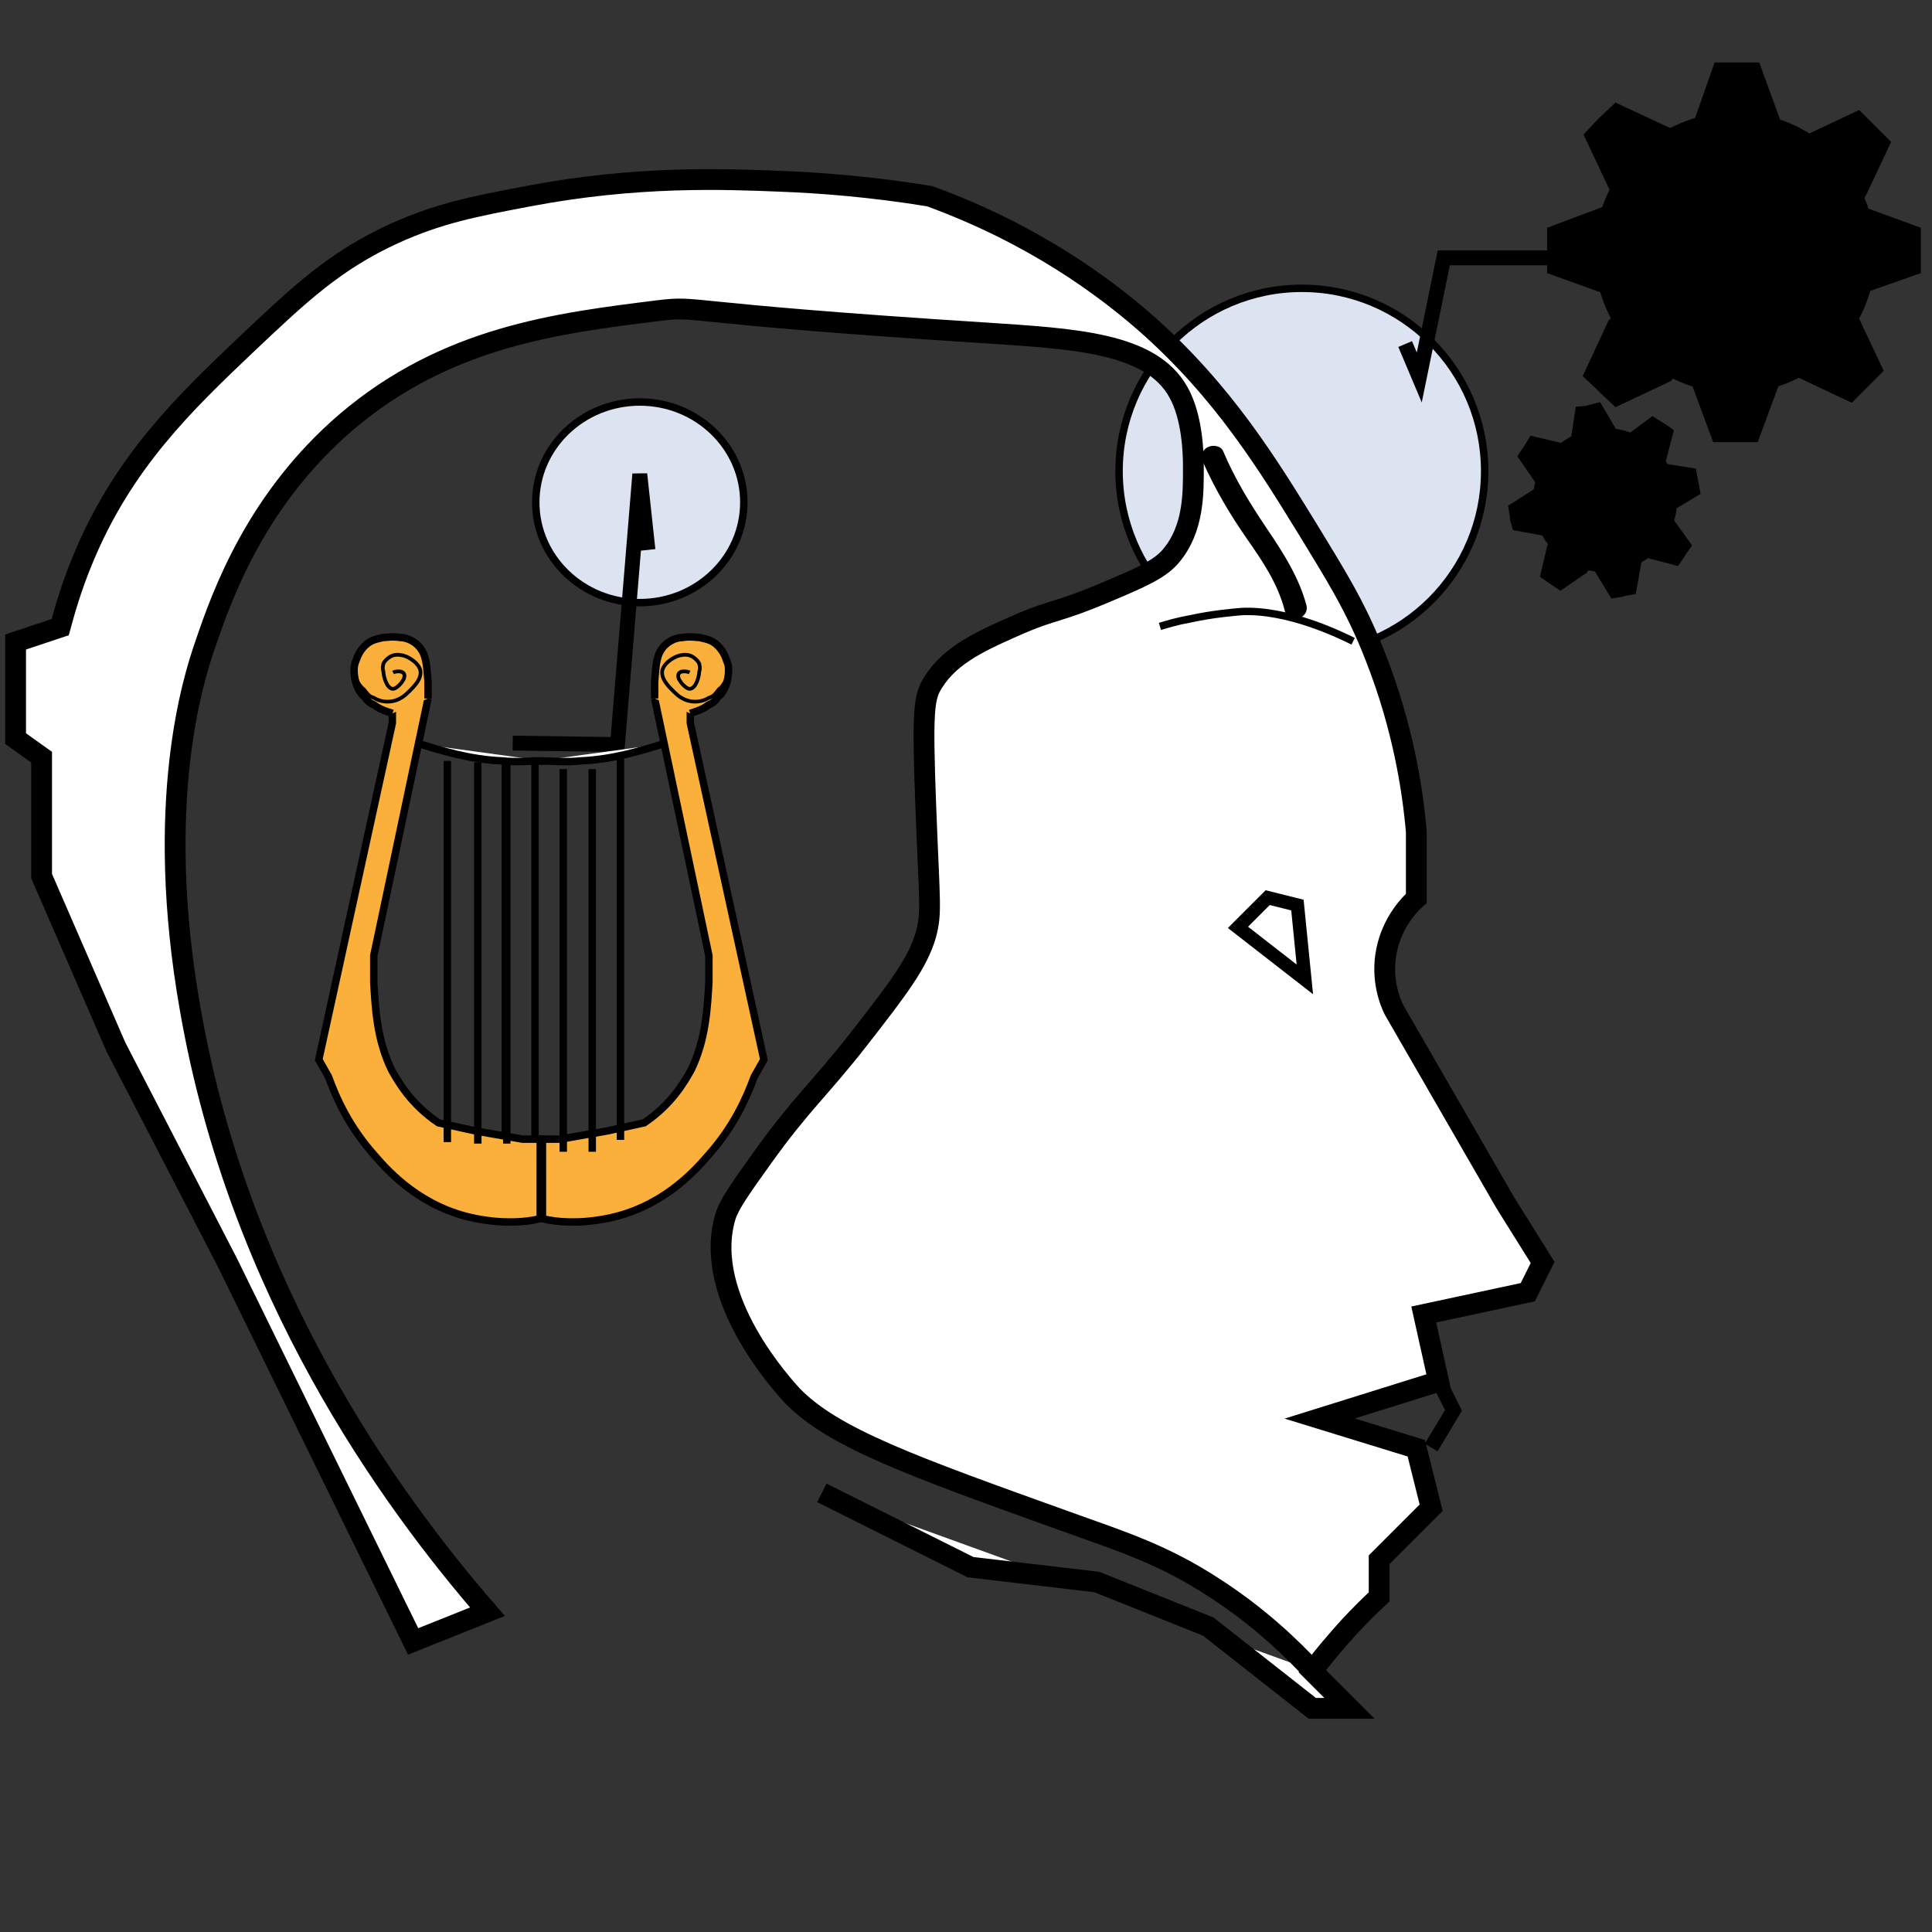 <?xml version="1.0" encoding="utf-8"?>
<!-- Generator: Adobe Illustrator 24.3.0, SVG Export Plug-In . SVG Version: 6.00 Build 0)  -->
<svg version="1.1" id="Layer_1" xmlns="http://www.w3.org/2000/svg" xmlns:xlink="http://www.w3.org/1999/xlink" x="0px" y="0px"
	 viewBox="0 0 260 260" style="enable-background:new 0 0 260 260;" xml:space="preserve">
<rect x="0" y="0" width="260" height="260" fill="#333333" stroke="none"/>
<style type="text/css">
	.st0{fill:#DCE4F2;stroke:#000000;stroke-miterlimit:10;}
	.st1{fill:#FFFFFF;stroke:#000000;stroke-width:2.8;stroke-miterlimit:10;}
	.st2{fill:#FFFFFF;stroke:#000000;stroke-width:1.8;stroke-miterlimit:10;}
	.st3{fill:none;stroke:#000000;stroke-width:2;stroke-miterlimit:10;}
	.st4{fill:#FFFFFF;}
	.st5{fill:none;stroke:#000000;stroke-miterlimit:10;}
	.st6{fill:#FBB03B;stroke:#000000;stroke-miterlimit:10;}
	.st7{fill:none;stroke:#000000;stroke-width:0.5;stroke-miterlimit:10;}
	.st8{fill:#FFFFFF;stroke:#000000;stroke-miterlimit:10;}
	.st9{fill:#00954C;stroke:#000000;stroke-linecap:round;}
	.st10{fill:#00954C;stroke:#000000;stroke-width:0.5;stroke-miterlimit:10;}
	.st11{stroke:#000000;stroke-miterlimit:10;}
</style>
<circle class="st0" cx="175.2" cy="63.4" r="24.6"/>
<path class="st1" d="M110.6,200.9l20,10l17,2l15,6l14,11h5l-5-5c1.4-1.9,3.1-3.9,5-6c1.4-1.5,2.7-2.8,4-4v-5l7-7l-2-8l-13-4l16-5
	l-2-9l14-3l2-4l-5-8l-15-26c-0.5-1-1.8-4.1-1-8s3.2-6.3,4-7v-9c-0.5-5.7-1.8-14.1-5.5-23.5c-2.7-7-5.8-11.7-9-17
	c-5.3-8.6-11.4-18.7-22-28c-5.5-4.8-15-11.9-29-17c-8-1.3-14.8-1.8-20-2c-7.5-0.3-19.3-0.8-34,2c-7.4,1.4-12,2.3-18,5
	c-8.1,3.7-12.8,8.2-20,15c-8.2,7.8-16.6,15.8-22,29c-1.5,3.6-2.4,6.8-3,9l-6,2v13l3.5,2.5v16l10,23l15,29l25,51l10-4
	c-13.1-15.1-33.4-43.1-40-81.1c-4.9-27.7,0.4-44.4,2-49c2.4-7.1,7-19.7,19-30c13.5-11.5,28.4-13.3,42-15c5.9-0.7,1.7,0.3,44,3
	c12,0.8,22.3,1.3,26,8c1.9,3.4,2,8.3,2,10c0,3.5,0.1,8.3-3,12c-1.5,1.8-4,2.9-9,5c-5.9,2.5-7,2.3-11,4c-5.5,2.4-9.6,4.2-12,8
	c-1.3,2-1.5,3.8-1,17c0.5,13,0.8,14,0,17c-1.1,3.8-3.7,7.2-9,14s-7.7,8.6-13,16c-3,4.2-4.5,6.3-5,8c-3.2,11,8.2,23.1,9,24
	c5.5,5.7,16.1,9.5,37,17c7.5,2.7,13,4.4,20,9c6,3.9,10.3,8.1,13,11"/>
<polygon class="st2" points="174.6,121.8 175.6,131.8 166.6,124.8 170.6,120.8 "/>
<ellipse class="st0" cx="86.1" cy="67.6" rx="14" ry="13.5"/>
<polyline class="st3" points="192.6,194.8 195.6,189.8 193.6,185.8 "/>
<polyline class="st3" points="214,34.7 194.3,34.7 191,50.8 189.1,46.3 "/>
<g>
	<g>
		<path d="M161.9,62.2c1.6,3.6,3.6,7,5.9,10.3c2.1,3,4.2,6.1,5.1,9.7c0.5,1.9,3.4,1.1,2.9-0.8c-1-3.7-3.1-7-5.2-10.1
			c-2.3-3.4-4.4-6.8-6-10.6c-0.3-0.7-1.4-0.9-2.1-0.5C161.7,60.6,161.6,61.5,161.9,62.2L161.9,62.2z"/>
	</g>
</g>
<path class="st4" d="M174.1,154.3c-3-0.2-5.8-0.7-10-2c-3.2-1-7.5-2.5-12.5-4.8c0.3,0.1,0.7,0.2,1,0.3l3-10l-8-2
	c-3.4-0.9-6.3-0.4-7,1c-0.9,1.9,1.9,4.9,3,6c2.4,2.5,5.1,3.8,7.5,4.6l-4,6.9l-1,4v1c4,3.3,7.8,4.5,10,5c4.3,1,7.9,0.5,12,0
	c3.8-0.5,6.9-1.3,9-2l1-8C177.1,154.4,175.8,154.4,174.1,154.3z"/>
<path class="st5" d="M156.1,84.3c1-0.3,2.3-0.7,4-1c3.2-0.7,5.9-0.9,7-1c6.2-0.3,13.2,3.1,15,4"/>
<polyline class="st3" points="69,100 83.1,100.2 86.1,63.8 87.2,74 "/>
<path class="st6" d="M57.6,94l-7.3,34.6c0,0.9,0,2.1,0,3.6c0.2,3.4,0.4,7.7,2.4,11.8c0.9,1.6,2.6,4.6,6.3,7.1l5,1.1l6.3,1.1h2.4V164
	c-1.9,0.5-5,0.7-8.6,0c-7.3-1.4-11.7-6.2-13.6-8.4c-3.5-3.9-5.2-7.7-6.3-10.7l-1.3-2.3l9.9-45.3V95"/>
<path class="st6" d="M57.6,94c0-0.7,0-1.4,0-2.3c-0.2-2.3-0.2-3.6-1.3-4.8c-0.9-0.9-1.9-1.1-2.4-1.1c-1.1-0.2-1.9,0-2.4,0
	C50.9,86,50,86,49.1,86.9s-1.1,1.8-1.3,2.3s-0.2,1.4,0,2.3c0.2,1.1,0.9,2.1,1.3,2.3c0.4,0.7,0.9,0.9,1.3,1.1
	c0.9,0.7,1.9,0.9,2.4,1.1"/>
<path class="st7" d="M47.7,90.5c0.2,0.7,0.4,1.6,1.3,2.3c0.4,0.5,0.6,0.9,1.3,1.1c1.1,0.7,2.6,0.7,3.7,0c0.4-0.2,0.9-0.7,1.3-1.1
	c0.9-0.9,1.3-1.6,1.3-2.3c0-1.1-1.5-2.1-2.4-2.3c-0.2,0-0.6-0.2-1.3,0c-0.6,0.2-1.1,0.7-1.3,1.1c0,0.2-0.2,0.5,0,1.1
	c0,0.5,0.4,2.3,1.3,2.3c0.4,0,1.1-0.7,1.3-1.1c0.2-0.2,0.4-0.9,0-1.1c-0.2-0.2-0.9-0.2-1.3,0"/>
<path class="st8" d="M57.6,101.2"/>
<path class="st8" d="M73.2,102.4c-1.5,0-3.9,0.2-5.6,0c-4.5-0.2-8.2-1.4-11.2-2.3"/>
<line class="st5" x1="60.2" y1="153.7" x2="60.2" y2="102.4"/>
<line class="st5" x1="64.3" y1="153.9" x2="64.3" y2="102.6"/>
<line class="st5" x1="68.2" y1="153.9" x2="68.2" y2="102.6"/>
<line class="st5" x1="68" y1="152.7" x2="68" y2="102.4"/>
<line class="st5" x1="72" y1="153.4" x2="72" y2="101.9"/>
<path class="st6" d="M88.1,94l7.3,34.6c0,0.9,0,2.1,0,3.6c-0.2,3.4-0.4,7.7-2.4,11.8c-0.9,1.6-2.6,4.6-6.3,7.1l-5,1.1l-6.3,1.1H73
	V164c1.9,0.5,5,0.7,8.6,0c7.3-1.4,11.7-6.2,13.6-8.4c3.5-3.9,5.2-7.7,6.3-10.7l1.3-2.3l-9.9-45.3V95"/>
<path class="st6" d="M88.1,94c0-0.7,0-1.4,0-2.3c0.2-2.3,0.2-3.6,1.3-4.8c0.9-0.9,1.9-1.1,2.4-1.1c1.1-0.2,1.9,0,2.4,0
	c0.6,0.2,1.5,0.2,2.4,1.1s1.1,1.8,1.3,2.3s0.2,1.4,0,2.3c-0.2,1.1-0.9,2.1-1.3,2.3c-0.4,0.7-0.9,0.9-1.3,1.1
	c-0.9,0.7-1.9,0.9-2.4,1.1"/>
<path class="st7" d="M98,90.5c-0.2,0.7-0.4,1.6-1.3,2.3c-0.4,0.5-0.6,0.9-1.3,1.1c-1.1,0.7-2.6,0.7-3.7,0c-0.4-0.2-0.9-0.7-1.3-1.1
	c-0.9-0.9-1.3-1.6-1.3-2.3c0-1.1,1.5-2.1,2.4-2.3c0.2,0,0.6-0.2,1.3,0c0.6,0.2,1.1,0.7,1.3,1.1c0,0.2,0.2,0.5,0,1.1
	c0,0.5-0.4,2.3-1.3,2.3c-0.4,0-1.1-0.7-1.3-1.1c-0.2-0.2-0.4-0.9,0-1.1c0.2-0.2,0.9-0.2,1.3,0"/>
<path class="st8" d="M88.1,101.2"/>
<path class="st8" d="M72.5,102.4c1.5,0,3.9,0.2,5.6,0c4.5-0.2,8.2-1.4,11.2-2.3"/>
<line class="st5" x1="75.8" y1="155" x2="75.8" y2="103.5"/>
<line class="st5" x1="83.5" y1="101.9" x2="83.5" y2="153.4"/>
<line class="st5" x1="79.7" y1="103.5" x2="79.7" y2="155"/>
<path class="st9" d="M56.8,132.7"/>
<path class="st9" d="M95.9,120.2"/>
<path class="st10" d="M74.5,140.4"/>
<circle class="st11" cx="216" cy="67.3" r="9.2"/>
<polygon class="st11" points="215.1,54.7 213.9,55 213.6,55.1 213.6,55.1 212.5,55.2 211.9,59.1 212,59.8 214.2,59.4 214.4,59.3 
	214.7,59.2 217.2,58.8 217.1,58.1 "/>
<polygon class="st11" points="217.1,80 218.3,79.8 218.6,79.7 218.6,79.7 219.7,79.5 220.4,75.6 220.2,75 218,75.4 217.8,75.5 
	217.5,75.5 215,76 215.1,76.7 "/>
<polygon class="st11" points="203.5,68.3 203.7,69.5 203.7,69.8 203.7,69.8 204,70.9 207.8,71.6 208.5,71.4 208.1,69.1 208.1,68.9 
	208,68.6 207.5,66.2 206.8,66.2 "/>
<polygon class="st11" points="228.3,66.2 228.1,65.1 228,64.7 228,64.7 227.8,63.5 224,62.9 223.3,63.1 223.7,65.4 223.8,65.6 
	223.8,65.9 224.3,68.4 225,68.2 "/>
<polygon class="st11" points="224.7,58.1 223.7,57.4 223.5,57.3 223.5,57.3 222.4,56.6 219.3,58.9 218.9,59.5 220.8,60.7 221,60.8 
	221.3,61.1 223.4,62.4 223.7,61.9 "/>
<polygon class="st11" points="225.6,75.6 226.3,74.6 226.4,74.4 226.4,74.4 227.1,73.4 224.8,70.2 224.2,69.8 223,71.7 222.9,71.9 
	222.7,72.2 221.3,74.3 221.8,74.6 "/>
<polygon class="st11" points="207.8,77.4 208.8,78.1 209.1,78.3 209.1,78.3 210,78.9 213.2,76.7 213.6,76.1 211.6,74.8 211.5,74.6 
	211.2,74.5 209.2,73.1 208.7,73.6 "/>
<polygon class="st11" points="206.2,59.2 205.6,60.2 205.4,60.5 205.4,60.5 204.8,61.4 207,64.6 207.6,65 208.9,63 209,62.9 
	209.2,62.6 210.6,60.6 210,60.1 "/>
<circle class="st11" cx="233.5" cy="34" r="18.4"/>
<polygon class="st11" points="236.4,8.9 234.1,8.9 233.5,8.9 233.5,8.9 231.1,8.9 228.5,16.3 228.5,17.7 233.1,17.7 233.5,17.7 
	234.1,17.7 239.1,17.7 239.1,16.3 "/>
<polygon class="st11" points="230.9,59 233.2,59 233.9,59 233.9,59 236.2,59 238.9,51.7 238.9,50.4 234.2,50.4 233.9,50.4 
	233.2,50.4 228.2,50.4 228.2,51.7 "/>
<polygon class="st11" points="208.7,31 208.7,33.3 208.7,34 208.7,34 208.7,36.4 215.9,39 217.3,39 217.3,34.3 217.3,34 217.3,33.3 
	217.3,28.3 215.9,28.3 "/>
<polygon class="st11" points="258,36.4 258,34 258,33.3 258,33.3 258,31 250.6,28.3 249.3,28.3 249.3,33 249.3,33.3 249.3,34 
	249.3,39 250.6,39 "/>
<polygon class="st11" points="253.9,19.2 252.2,17.5 251.8,17.1 251.8,17.1 250.1,15.4 243.1,18.7 242.2,19.6 245.5,22.9 
	245.6,23.2 246.1,23.6 249.7,27.1 250.6,26.2 "/>
<polygon class="st11" points="249.1,53.6 250.8,51.9 251.2,51.5 251.2,51.5 252.9,49.8 249.6,42.8 248.7,41.9 245.4,45.2 
	245.1,45.3 244.6,45.8 241.1,49.4 242.1,50.3 "/>
<polygon class="st11" points="213.6,50.5 215.3,52.1 215.8,52.6 215.8,52.6 217.5,54.2 224.5,50.9 225.4,50 222.1,46.7 221.9,46.4 
	221.4,46 217.9,42.5 216.9,43.4 "/>
<polygon class="st11" points="217.5,14.4 215.8,16 215.3,16.5 215.3,16.5 213.7,18.2 217,25.2 218,26.1 221.3,22.8 221.5,22.6 
	221.9,22.1 225.5,18.6 224.6,17.7 "/>
</svg>
